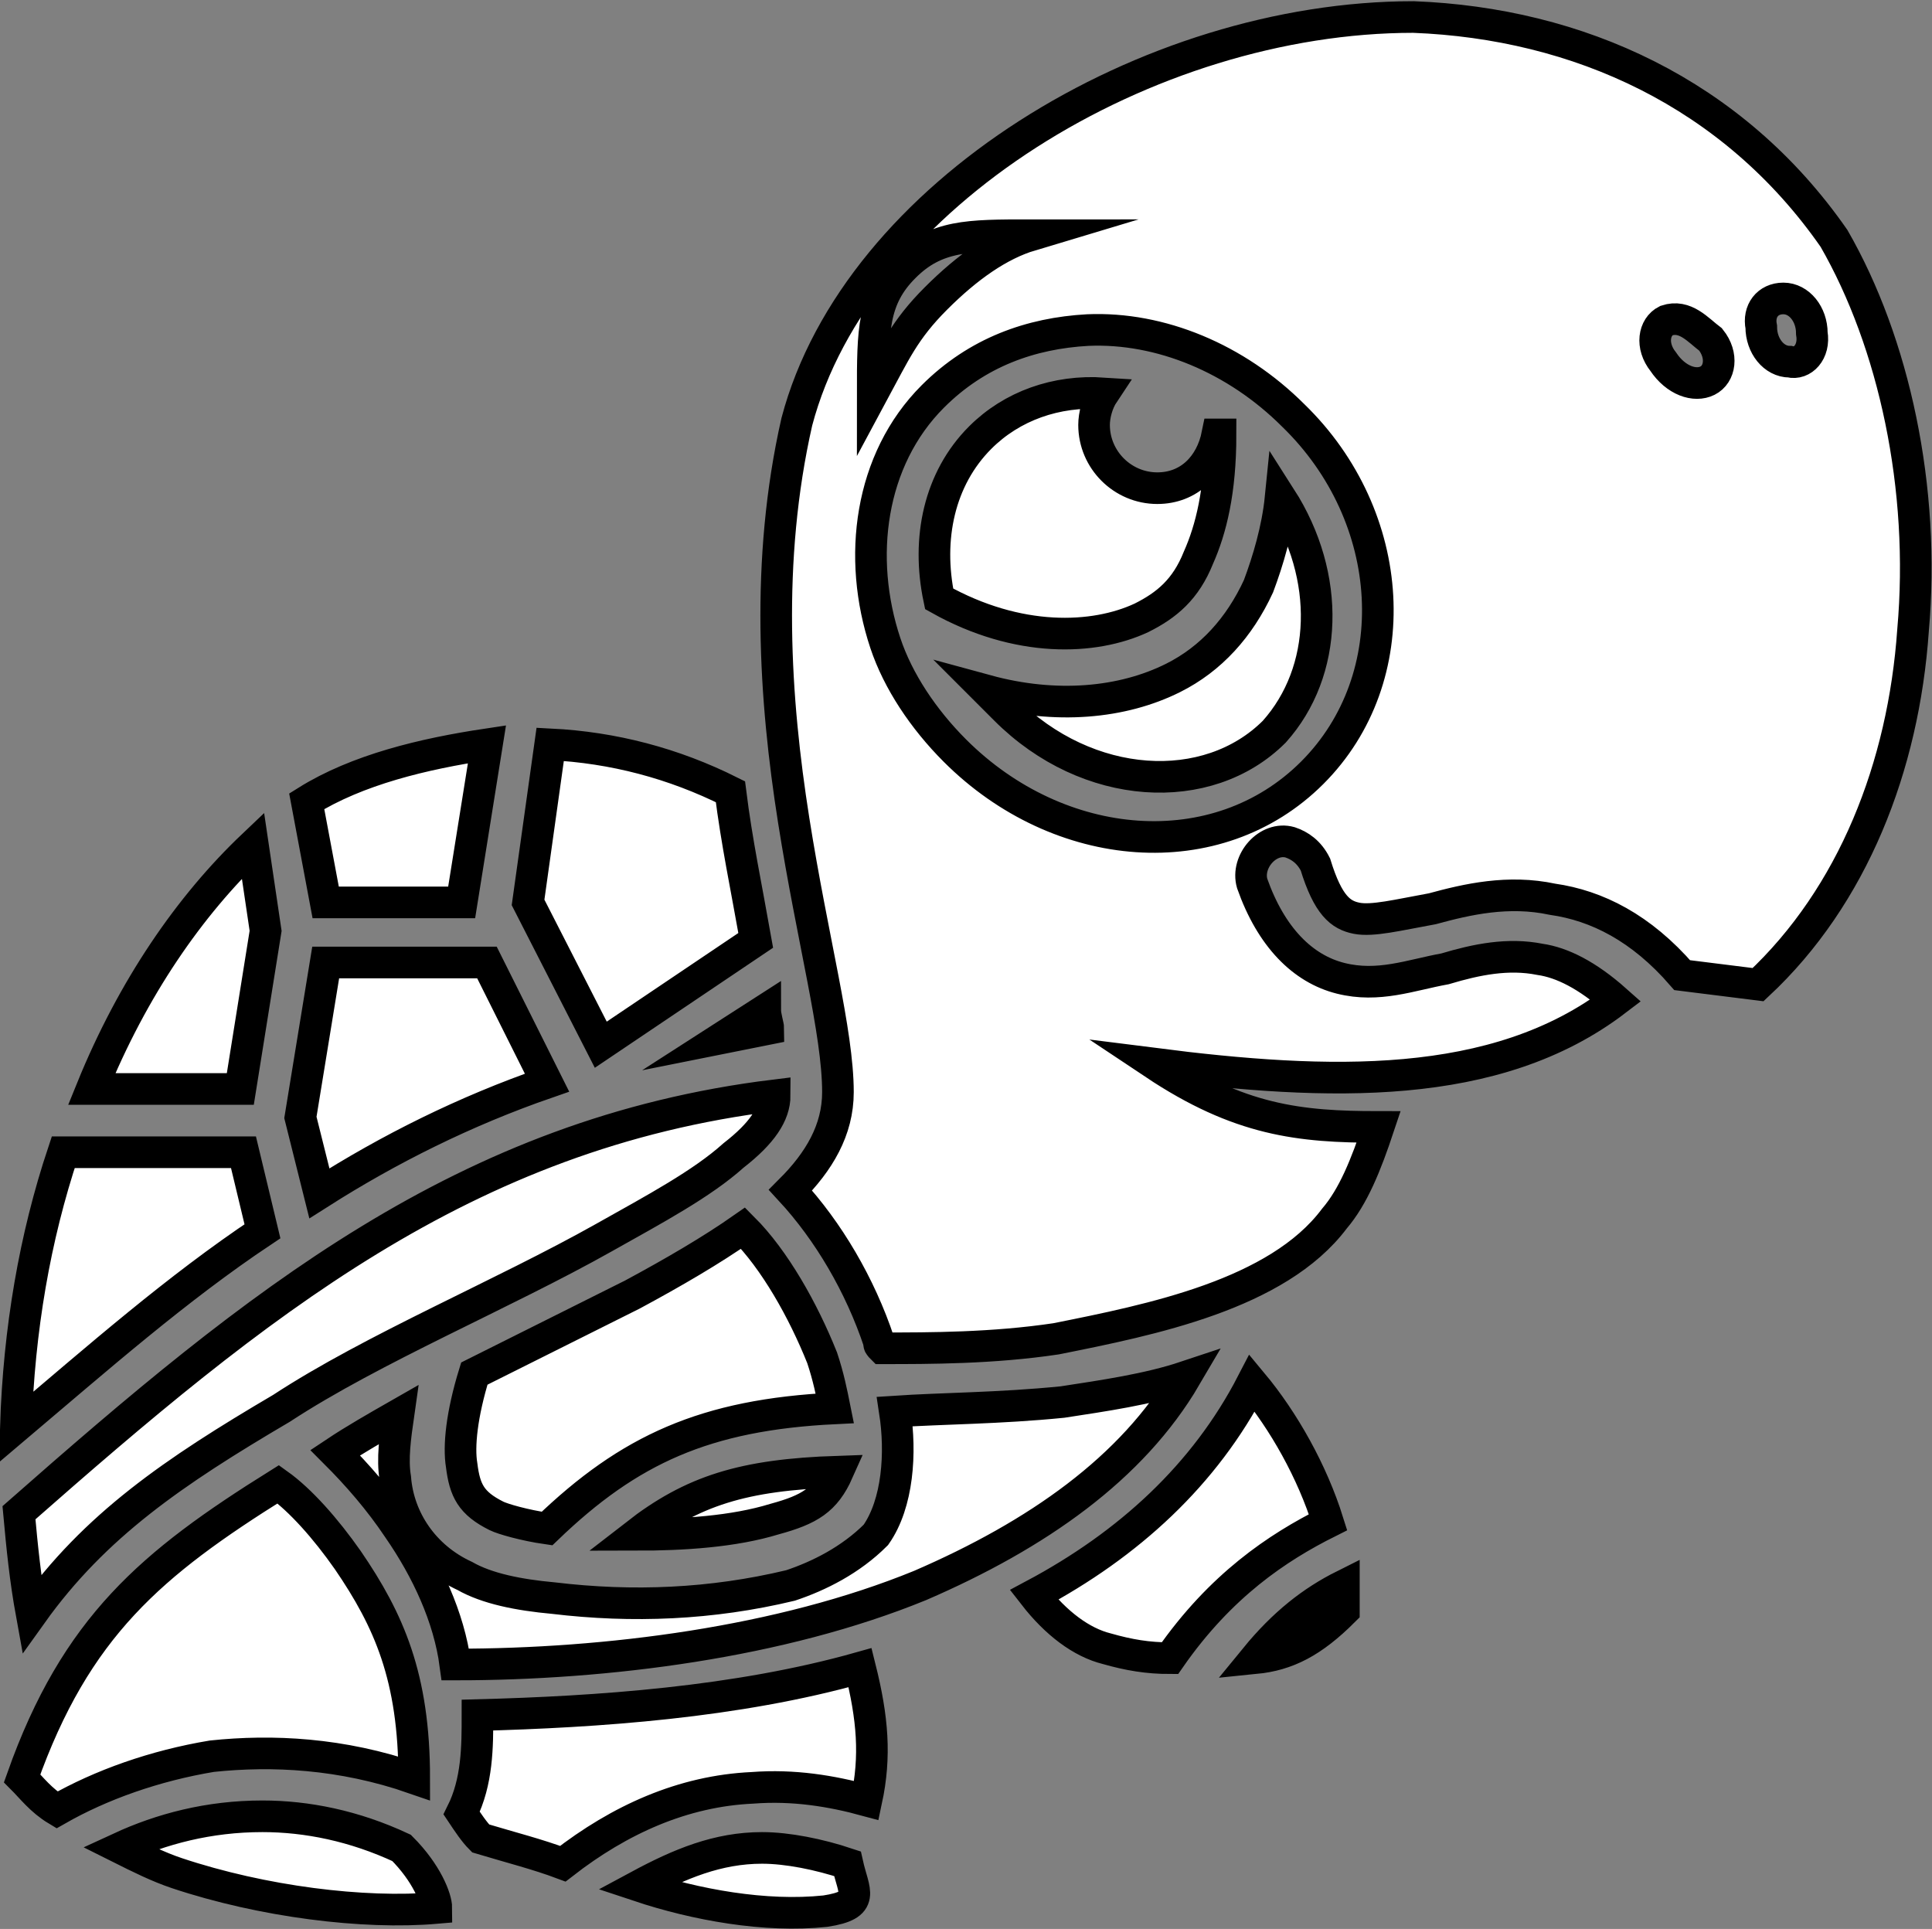<?xml version="1.0" encoding="utf-8"?>
<!-- Generator: Adobe Illustrator 24.1.3, SVG Export Plug-In . SVG Version: 6.00 Build 0)  -->
<svg version="1.1"
	 id="Layer_1" xmlns:cc="http://creativecommons.org/ns#" xmlns:dc="http://purl.org/dc/elements/1.1/" xmlns:inkscape="http://www.inkscape.org/namespaces/inkscape" xmlns:rdf="http://www.w3.org/1999/02/22-rdf-syntax-ns#" xmlns:sodipodi="http://sodipodi.sourceforge.net/DTD/sodipodi-0.dtd" xmlns:svg="http://www.w3.org/2000/svg"
	 xmlns="http://www.w3.org/2000/svg" xmlns:xlink="http://www.w3.org/1999/xlink" x="0px" y="0px" viewBox="0 0 61.1 61"
	 style="enable-background:new 0 0 61.1 61;" xml:space="preserve">
<rect x="0" y="0" width="61.1" height="61" fill="#808080" stroke="none"/>
<style type="text/css">
	.st0{fill:#FFFFFF;stroke:#000000;stroke-miterlimit:10;}
</style>
<g transform="translate(0,-952.362)">
	<path class="st0" d="M25.2,965.7c1.9-7.2,11.1-12.8,19.5-12.8c5.2,0.2,10.1,2.4,13.3,7c1.9,3.3,2.9,7.9,2.5,12.4
		c-0.3,4.3-1.9,8.4-4.9,11.2l-2.4-0.3c-1.3-1.5-2.7-2.2-4.1-2.4c-1.4-0.3-2.7,0-3.8,0.3c-1.1,0.2-1.9,0.4-2.4,0.3
		c-0.5-0.1-0.9-0.4-1.3-1.7c-0.2-0.4-0.5-0.6-0.8-0.7c-0.7-0.2-1.4,0.6-1.2,1.3c0.6,1.7,1.6,2.7,2.8,3s2.2-0.1,3.3-0.3
		c1-0.3,2-0.5,3-0.3c0.7,0.1,1.5,0.5,2.4,1.3c-3.8,2.9-9.1,2.7-14.6,2c2.7,1.8,4.6,2,7.1,2c-0.4,1.2-0.8,2.2-1.4,2.9
		c-1.8,2.4-5.8,3.2-8.8,3.8c-2,0.3-4,0.3-5.5,0.3c-0.1-0.1-0.1-0.1-0.1-0.2c-0.6-1.8-1.6-3.5-2.8-4.8c0.9-0.9,1.5-1.9,1.5-3.1
		c0-1.9-0.8-4.8-1.4-8.6C24.5,974.5,24.2,970.1,25.2,965.7L25.2,965.7z M28.6,960.8c-1,1-1,2-1,4c0.7-1.3,1-2,2-3s2-1.7,3-2
		C30.6,959.8,29.6,959.8,28.6,960.8z M56.4,961.8c-0.5,0-0.8,0.4-0.7,0.9c0,0.6,0.4,1.1,0.9,1.1c0.4,0.1,0.8-0.3,0.7-0.9
		C57.3,962.3,56.9,961.8,56.4,961.8L56.4,961.8z M52.7,962.5c-0.4,0.2-0.5,0.8-0.1,1.3c0.4,0.6,1,0.8,1.4,0.6s0.5-0.8,0.1-1.3
		C53.7,962.8,53.3,962.3,52.7,962.5z M34.4,962.8c-1.8,0.1-3.5,0.7-4.9,2.1c-2,2-2.4,5.1-1.5,7.8l0,0l0,0c0.4,1.2,1.2,2.4,2.2,3.4
		c3.3,3.3,8.3,3.7,11.3,0.7s2.7-8.1-0.6-11.3C39.1,963.7,36.7,962.7,34.4,962.8L34.4,962.8z M34.9,964.8c-0.2,0.3-0.3,0.7-0.3,1
		c0,1.1,0.9,2,2,2c1,0,1.7-0.7,1.9-1.7c0.1,0,0.1,0,0.1,0c0,1.8-0.3,3-0.7,3.9c-0.4,1-1,1.5-1.8,1.9c-1.5,0.7-3.9,0.8-6.4-0.6
		c-0.4-1.9,0-3.8,1.3-5.1C32,965.2,33.4,964.7,34.9,964.8L34.9,964.8z M40.3,975.5c-2.1,2.1-5.9,1.9-8.5-0.7
		c-0.2-0.2-0.4-0.4-0.6-0.6c2.2,0.6,4.3,0.4,5.9-0.4c1.2-0.6,2.1-1.6,2.7-2.9c0.3-0.8,0.6-1.8,0.7-2.8
		C42.1,970.6,42,973.6,40.3,975.5z M23.1,977.4c0.2,1.6,0.5,3,0.8,4.7l-4.9,3.3l-2.3-4.5l0.7-5C19.4,976,21.3,976.5,23.1,977.4z
		 M14.6,980.9h-4.3l-0.6-3.2c1.6-1,3.7-1.5,5.7-1.8L14.6,980.9z M8.4,981.8l-0.8,5H2.9c1.3-3.2,3.1-5.8,5.1-7.7L8.4,981.8z
		 M17.3,986.6c-2.6,0.9-5,2.1-7.2,3.5l-0.6-2.4l0.8-4.9h5.1L17.3,986.6z M24.3,984.9c-0.5,0.1-1,0.2-1.5,0.3l1.4-0.9
		C24.2,984.5,24.3,984.8,24.3,984.9z M24.5,987c0,0.6-0.4,1.2-1.3,1.9c-1,0.9-2.5,1.7-4.1,2.6c-3.2,1.8-7.3,3.5-10.2,5.4
		c-3.4,2-5.9,3.7-7.9,6.5c-0.2-1.1-0.3-2.1-0.4-3.2C8.1,993.6,14.7,988.2,24.5,987L24.5,987z M8.3,991.3c-2.7,1.8-5.2,4-7.8,6.2
		c0.1-3.1,0.6-6,1.5-8.7h5.7L8.3,991.3z M23.5,991.2c1,1,1.9,2.6,2.5,4.1c0.2,0.6,0.3,1.1,0.4,1.6c-4.1,0.2-6.5,1.3-9.1,3.8
		c-0.7-0.1-1.4-0.3-1.6-0.4c-0.8-0.4-1-0.8-1.1-1.6c-0.1-0.6,0-1.6,0.4-2.9c1.6-0.8,3.4-1.7,5-2.5C21.3,992.6,22.5,991.9,23.5,991.2
		L23.5,991.2z M37.5,995.9c-1.7,2.9-4.7,5-8.4,6.6c-4.4,1.8-9.9,2.5-14.7,2.5c-0.2-1.5-0.9-3-1.8-4.3c-0.6-0.9-1.3-1.7-2-2.4
		c0.6-0.4,1.3-0.8,2-1.2c-0.1,0.7-0.2,1.4-0.1,2c0.1,1.3,0.9,2.5,2.2,3.1c0.7,0.4,1.7,0.6,2.8,0.7c2.5,0.3,5,0.2,7.5-0.4
		c0.9-0.3,1.9-0.8,2.7-1.6c0.7-1,0.8-2.6,0.6-3.9c1.5-0.1,3.3-0.1,5.3-0.3C34.9,996.5,36.3,996.3,37.5,995.9L37.5,995.9z
		 M39.6,996.1c1,1.2,1.9,2.8,2.4,4.4c-1.6,0.8-3.4,2-5,4.3c-0.7,0-1.3-0.1-2-0.3c-0.8-0.2-1.6-0.8-2.3-1.7
		C35.7,1001.2,38.1,999,39.6,996.1L39.6,996.1z M26.5,998.9c-0.4,0.9-0.9,1.2-2,1.5c-1.3,0.4-2.9,0.5-4.4,0.5
		C21.9,999.5,23.5,999,26.5,998.9L26.5,998.9z M8.8,999.3c0.7,0.5,1.5,1.4,2.2,2.4c1.3,1.9,2.1,3.7,2.1,6.9
		c-2.3-0.8-4.5-0.9-6.4-0.7c-1.8,0.3-3.5,0.9-4.9,1.7c-0.5-0.3-0.8-0.7-1.1-1C2.4,1003.8,4.8,1001.8,8.8,999.3L8.8,999.3z
		 M42.5,1002.5c0,0.4,0,0.6,0,0.8c-1,1-1.8,1.4-2.8,1.5C40.6,1003.7,41.5,1003,42.5,1002.5L42.5,1002.5z M27.2,1005.1
		c0.4,1.6,0.5,2.8,0.2,4.2c-1.1-0.3-2.3-0.5-3.6-0.4c-2.2,0.1-4.2,1-6,2.4c-0.8-0.3-1.6-0.5-2.6-0.8c-0.2-0.2-0.4-0.5-0.6-0.8
		c0.5-1,0.5-2.1,0.5-3.1C18.9,1006.5,23.3,1006.2,27.2,1005.1L27.2,1005.1z M8.3,1009.8c1.4,0,2.9,0.3,4.4,1
		c0.8,0.8,1.1,1.6,1.1,1.9c-2.3,0.2-5.5-0.2-8.2-1.1c-0.6-0.2-1.2-0.5-1.8-0.8C5.1,1010.2,6.6,1009.8,8.3,1009.8L8.3,1009.8z
		 M26.8,1011.3c0.2,0.9,0.6,1.3-0.7,1.5c-1.9,0.2-4.1-0.2-5.9-0.8c1.3-0.7,2.5-1.2,3.9-1.2C24.9,1010.8,25.9,1011,26.8,1011.3z"/>
</g>
</svg>
